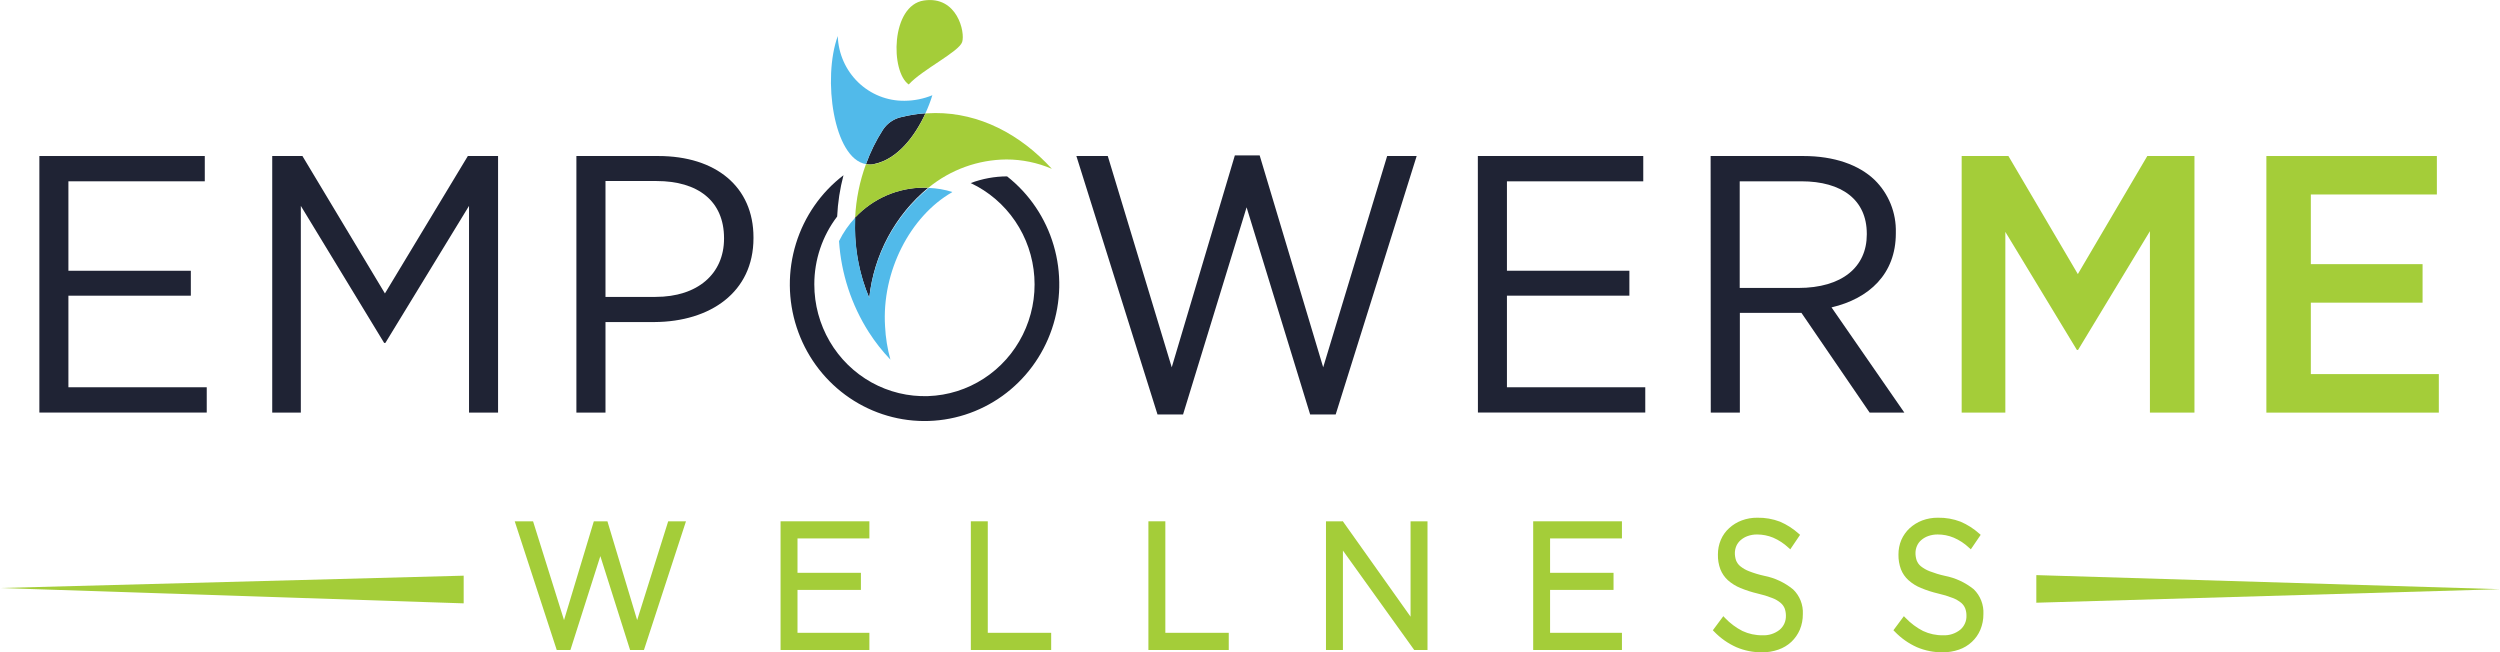 <svg width="138" height="36" viewBox="0 0 138 36" fill="none" xmlns="http://www.w3.org/2000/svg">
<path d="M112.405 31.746L138 32.524L112.405 33.27V31.746ZM25.595 31.777L0 32.458L25.595 33.305V31.777Z" fill="#A4CD39"/>
<path d="M35.171 34.231L33.53 28.776H32.779L31.134 34.231L29.425 28.776H28.413L30.732 35.88H31.487L33.139 30.697L34.78 35.88H35.546L37.866 28.776H36.884L35.171 34.231Z" fill="#A4CD39"/>
<path d="M44.022 32.563H47.522V31.619H44.022V29.721H47.99V28.776H43.087V35.88H47.99V34.931H44.022V32.563Z" fill="#A4CD39"/>
<path d="M54.525 28.776H53.59V35.88H58.025V34.931H54.525V28.776Z" fill="#A4CD39"/>
<path d="M64.327 28.776H63.392V35.88H67.827V34.931H64.327V28.776Z" fill="#A4CD39"/>
<path d="M77.863 34.041L74.118 28.765L74.095 28.776H73.194V35.88H74.129V30.39L78.066 35.88H78.798V28.776H77.863V34.041Z" fill="#A4CD39"/>
<path d="M85.564 32.563H89.067V31.619H85.564V29.721H89.531V28.776H84.632V35.88H89.531V34.931H85.564V32.563Z" fill="#A4CD39"/>
<path d="M97.386 31.785C97.101 31.723 96.822 31.639 96.55 31.533C96.373 31.467 96.207 31.372 96.06 31.253C95.958 31.168 95.879 31.058 95.83 30.934C95.785 30.8 95.763 30.659 95.764 30.518C95.767 30.384 95.796 30.252 95.849 30.129C95.906 30.006 95.988 29.898 96.09 29.81C96.204 29.713 96.334 29.638 96.474 29.589C96.639 29.531 96.812 29.502 96.987 29.503C97.292 29.503 97.594 29.562 97.877 29.678C98.19 29.813 98.478 30.003 98.728 30.238L98.823 30.323L99.364 29.523L99.287 29.456C98.981 29.181 98.633 28.958 98.256 28.796C97.857 28.644 97.433 28.57 97.007 28.578C96.711 28.574 96.417 28.626 96.14 28.729C95.885 28.825 95.651 28.968 95.45 29.153C95.252 29.332 95.095 29.552 94.99 29.799C94.881 30.056 94.826 30.334 94.829 30.615C94.822 30.89 94.868 31.163 94.963 31.42C95.054 31.652 95.195 31.859 95.377 32.026C95.583 32.209 95.818 32.354 96.071 32.458C96.382 32.586 96.703 32.689 97.029 32.765C97.301 32.826 97.568 32.908 97.827 33.01C97.997 33.073 98.155 33.165 98.294 33.282C98.393 33.365 98.469 33.472 98.517 33.593C98.56 33.718 98.582 33.85 98.582 33.982C98.587 34.13 98.559 34.276 98.5 34.411C98.441 34.546 98.352 34.665 98.241 34.76C97.972 34.975 97.636 35.084 97.294 35.067C96.911 35.074 96.531 34.993 96.182 34.83C95.822 34.646 95.496 34.401 95.216 34.107L95.128 34.013L94.549 34.791L94.618 34.861C94.969 35.226 95.385 35.519 95.845 35.724C96.295 35.916 96.779 36.013 97.267 36.008C97.572 36.011 97.876 35.961 98.164 35.86C98.43 35.769 98.674 35.624 98.881 35.432C99.08 35.244 99.239 35.017 99.349 34.764C99.463 34.489 99.52 34.194 99.517 33.897C99.53 33.644 99.489 33.392 99.396 33.157C99.303 32.922 99.162 32.71 98.981 32.536C98.518 32.157 97.97 31.899 97.386 31.785Z" fill="#A4CD39"/>
<path d="M108.955 32.532C108.489 32.154 107.938 31.898 107.352 31.785C107.068 31.723 106.789 31.638 106.517 31.533C106.34 31.465 106.175 31.371 106.026 31.253C105.925 31.168 105.847 31.058 105.8 30.934C105.755 30.8 105.733 30.659 105.735 30.518C105.736 30.384 105.765 30.251 105.819 30.129C105.873 30.006 105.954 29.897 106.057 29.81C106.17 29.713 106.3 29.638 106.44 29.589C106.606 29.531 106.781 29.502 106.957 29.503C107.261 29.502 107.562 29.561 107.843 29.678C108.157 29.812 108.446 30.001 108.694 30.238L108.79 30.323L109.334 29.523L109.257 29.456C108.95 29.181 108.6 28.958 108.222 28.796C107.823 28.643 107.399 28.57 106.973 28.578C106.677 28.575 106.384 28.626 106.106 28.729C105.853 28.826 105.619 28.97 105.416 29.153C105.221 29.334 105.064 29.554 104.956 29.799C104.847 30.056 104.792 30.334 104.795 30.615C104.79 30.89 104.836 31.163 104.93 31.42C105.02 31.653 105.163 31.86 105.347 32.026C105.552 32.21 105.787 32.356 106.041 32.458C106.351 32.587 106.67 32.689 106.996 32.765C107.269 32.826 107.536 32.908 107.797 33.01C107.966 33.075 108.124 33.167 108.265 33.282C108.362 33.366 108.437 33.473 108.483 33.593C108.528 33.718 108.55 33.85 108.548 33.982C108.554 34.13 108.526 34.276 108.466 34.411C108.407 34.546 108.319 34.665 108.207 34.76C107.938 34.975 107.602 35.084 107.26 35.067C106.878 35.074 106.499 34.993 106.152 34.83C105.793 34.646 105.466 34.401 105.186 34.107L105.094 34.013L104.516 34.791L104.588 34.861C104.938 35.226 105.353 35.519 105.811 35.724C106.261 35.916 106.745 36.012 107.233 36.008C107.54 36.01 107.844 35.96 108.134 35.86C108.399 35.77 108.642 35.624 108.847 35.432C109.049 35.246 109.208 35.018 109.315 34.764C109.429 34.489 109.487 34.194 109.484 33.897C109.497 33.644 109.457 33.391 109.365 33.156C109.274 32.92 109.134 32.708 108.955 32.532Z" fill="#A4CD39"/>
<path d="M47.192 12.516C47.192 12.35 47.192 12.183 47.192 12.014C47.682 11.491 48.272 11.074 48.926 10.789C49.58 10.505 50.284 10.358 50.995 10.358C51.079 10.358 51.16 10.358 51.244 10.358C49.408 11.872 48.235 14.06 47.982 16.447C47.458 15.204 47.189 13.867 47.192 12.516ZM48.258 9.051C49.535 8.791 50.508 7.519 51.087 6.252C50.612 6.285 50.141 6.362 49.68 6.481C49.292 6.585 48.955 6.83 48.733 7.17C48.353 7.762 48.041 8.396 47.802 9.059C47.952 9.09 48.108 9.09 48.258 9.059V9.051Z" fill="#1F2334E5
"/>
<path d="M58.063 9.32C57.27 8.979 56.418 8.803 55.556 8.802C53.991 8.814 52.475 9.362 51.255 10.358C51.171 10.358 51.091 10.358 51.006 10.358C50.295 10.358 49.591 10.505 48.937 10.789C48.283 11.074 47.694 11.491 47.204 12.014C47.252 11.004 47.454 10.007 47.802 9.059C47.952 9.09 48.107 9.09 48.258 9.059C49.534 8.799 50.508 7.527 51.087 6.26C51.267 6.26 51.443 6.24 51.623 6.24C54.05 6.232 56.304 7.391 58.063 9.32ZM50.171 4.654C50.903 3.849 52.934 2.857 53.111 2.321C53.287 1.784 52.839 -0.245 51.002 0.027C49.166 0.299 49.143 3.977 50.171 4.669V4.654Z" fill="#A4CD39"/>
<path d="M48.733 7.169C48.353 7.761 48.041 8.395 47.801 9.059C46.011 8.756 45.394 4.327 46.245 1.99C46.276 2.957 46.68 3.873 47.369 4.541C48.059 5.209 48.979 5.576 49.933 5.563C50.459 5.56 50.979 5.456 51.466 5.256C51.362 5.597 51.234 5.929 51.083 6.252C50.608 6.285 50.137 6.361 49.676 6.481C49.289 6.585 48.953 6.83 48.733 7.169ZM52.566 10.595C52.145 10.465 51.71 10.391 51.271 10.373C49.428 11.878 48.246 14.061 47.982 16.446C47.397 15.046 47.135 13.528 47.215 12.01C46.852 12.395 46.549 12.832 46.314 13.309C46.432 15.099 46.998 16.829 47.959 18.336C48.307 18.879 48.706 19.387 49.151 19.852C48.986 19.256 48.887 18.643 48.856 18.025C48.66 14.973 50.255 11.932 52.551 10.614L52.566 10.595Z" fill="#51BAEA"/>
<path d="M2.173 8.612H11.304V10.008H3.776V14.946H10.534V16.322H3.776V21.377H11.412V22.773H2.173V8.612Z" fill="#1F2334E5
"/>
<path d="M15.027 8.612H16.694L21.248 16.198L25.825 8.612H27.493V22.777H25.89V11.365L21.271 18.931H21.206L16.606 11.365V22.777H15.027V8.612Z" fill="#1F2334E5
"/>
<path d="M31.817 8.612H36.333C39.518 8.612 41.592 10.311 41.592 13.103V13.146C41.592 16.14 39.196 17.757 36.137 17.777H33.423V22.777H31.817V8.612ZM36.183 16.389C38.514 16.389 39.967 15.113 39.967 13.169V13.15C39.967 11.085 38.514 9.993 36.244 9.993H33.423V16.389H36.183Z" fill="#1F2334E5
"/>
<path d="M59.416 8.612H61.149L64.68 20.276L68.164 8.577H69.533L73.04 20.276L76.571 8.612H78.2L73.73 22.878H72.32L68.812 11.443L65.305 22.878H63.894L59.416 8.612Z" fill="#1F2334E5
"/>
<path d="M81.577 8.612H90.708V10.008H83.183V14.946H89.942V16.322H83.183V21.377H90.819V22.773H81.581L81.577 8.612Z" fill="#1F2334E5
"/>
<path d="M94.426 8.612H99.54C101.25 8.612 102.607 9.098 103.473 9.926C103.859 10.302 104.163 10.756 104.366 11.258C104.568 11.76 104.665 12.3 104.65 12.843V12.881C104.65 15.129 103.174 16.482 101.1 16.968L105.121 22.777H103.205L99.44 17.271H96.04V22.777H94.434L94.426 8.612ZM99.26 15.895C101.698 15.895 103.047 14.728 103.047 12.944V12.901C103.047 11.039 101.679 10.008 99.433 10.008H96.032V15.895H99.26Z" fill="#1F2334E5
"/>
<path d="M55.583 9.736C54.9 9.739 54.223 9.864 53.582 10.105C54.572 10.57 55.42 11.296 56.038 12.207C56.657 13.118 57.022 14.182 57.095 15.285C57.169 16.389 56.949 17.492 56.457 18.48C55.966 19.467 55.222 20.303 54.303 20.898C53.384 21.494 52.324 21.828 51.234 21.865C50.144 21.902 49.065 21.641 48.108 21.11C47.152 20.578 46.354 19.796 45.798 18.844C45.243 17.892 44.95 16.806 44.95 15.7C44.948 14.344 45.392 13.025 46.211 11.952C46.247 11.182 46.364 10.419 46.56 9.674C45.318 10.623 44.401 11.943 43.937 13.449C43.473 14.954 43.486 16.57 43.975 18.067C44.463 19.564 45.402 20.869 46.66 21.797C47.917 22.725 49.43 23.23 50.985 23.241C52.54 23.251 54.059 22.767 55.329 21.857C56.599 20.946 57.555 19.655 58.063 18.164C58.572 16.673 58.607 15.059 58.163 13.547C57.72 12.035 56.82 10.702 55.591 9.736H55.583Z" fill="#1F2334E5
"/>
<path d="M108.284 8.612H110.864L114.697 15.129L118.531 8.612H121.134V22.777H118.676V12.761L114.709 19.316H114.644L110.695 12.8V22.777H108.284V8.612Z" fill="#A4CD39"/>
<path d="M125.104 8.612H134.515V10.735H127.558V14.581H133.726V16.707H127.558V20.65H134.623V22.777H125.104V8.612Z" fill="#A4CD39"/>
</svg>
